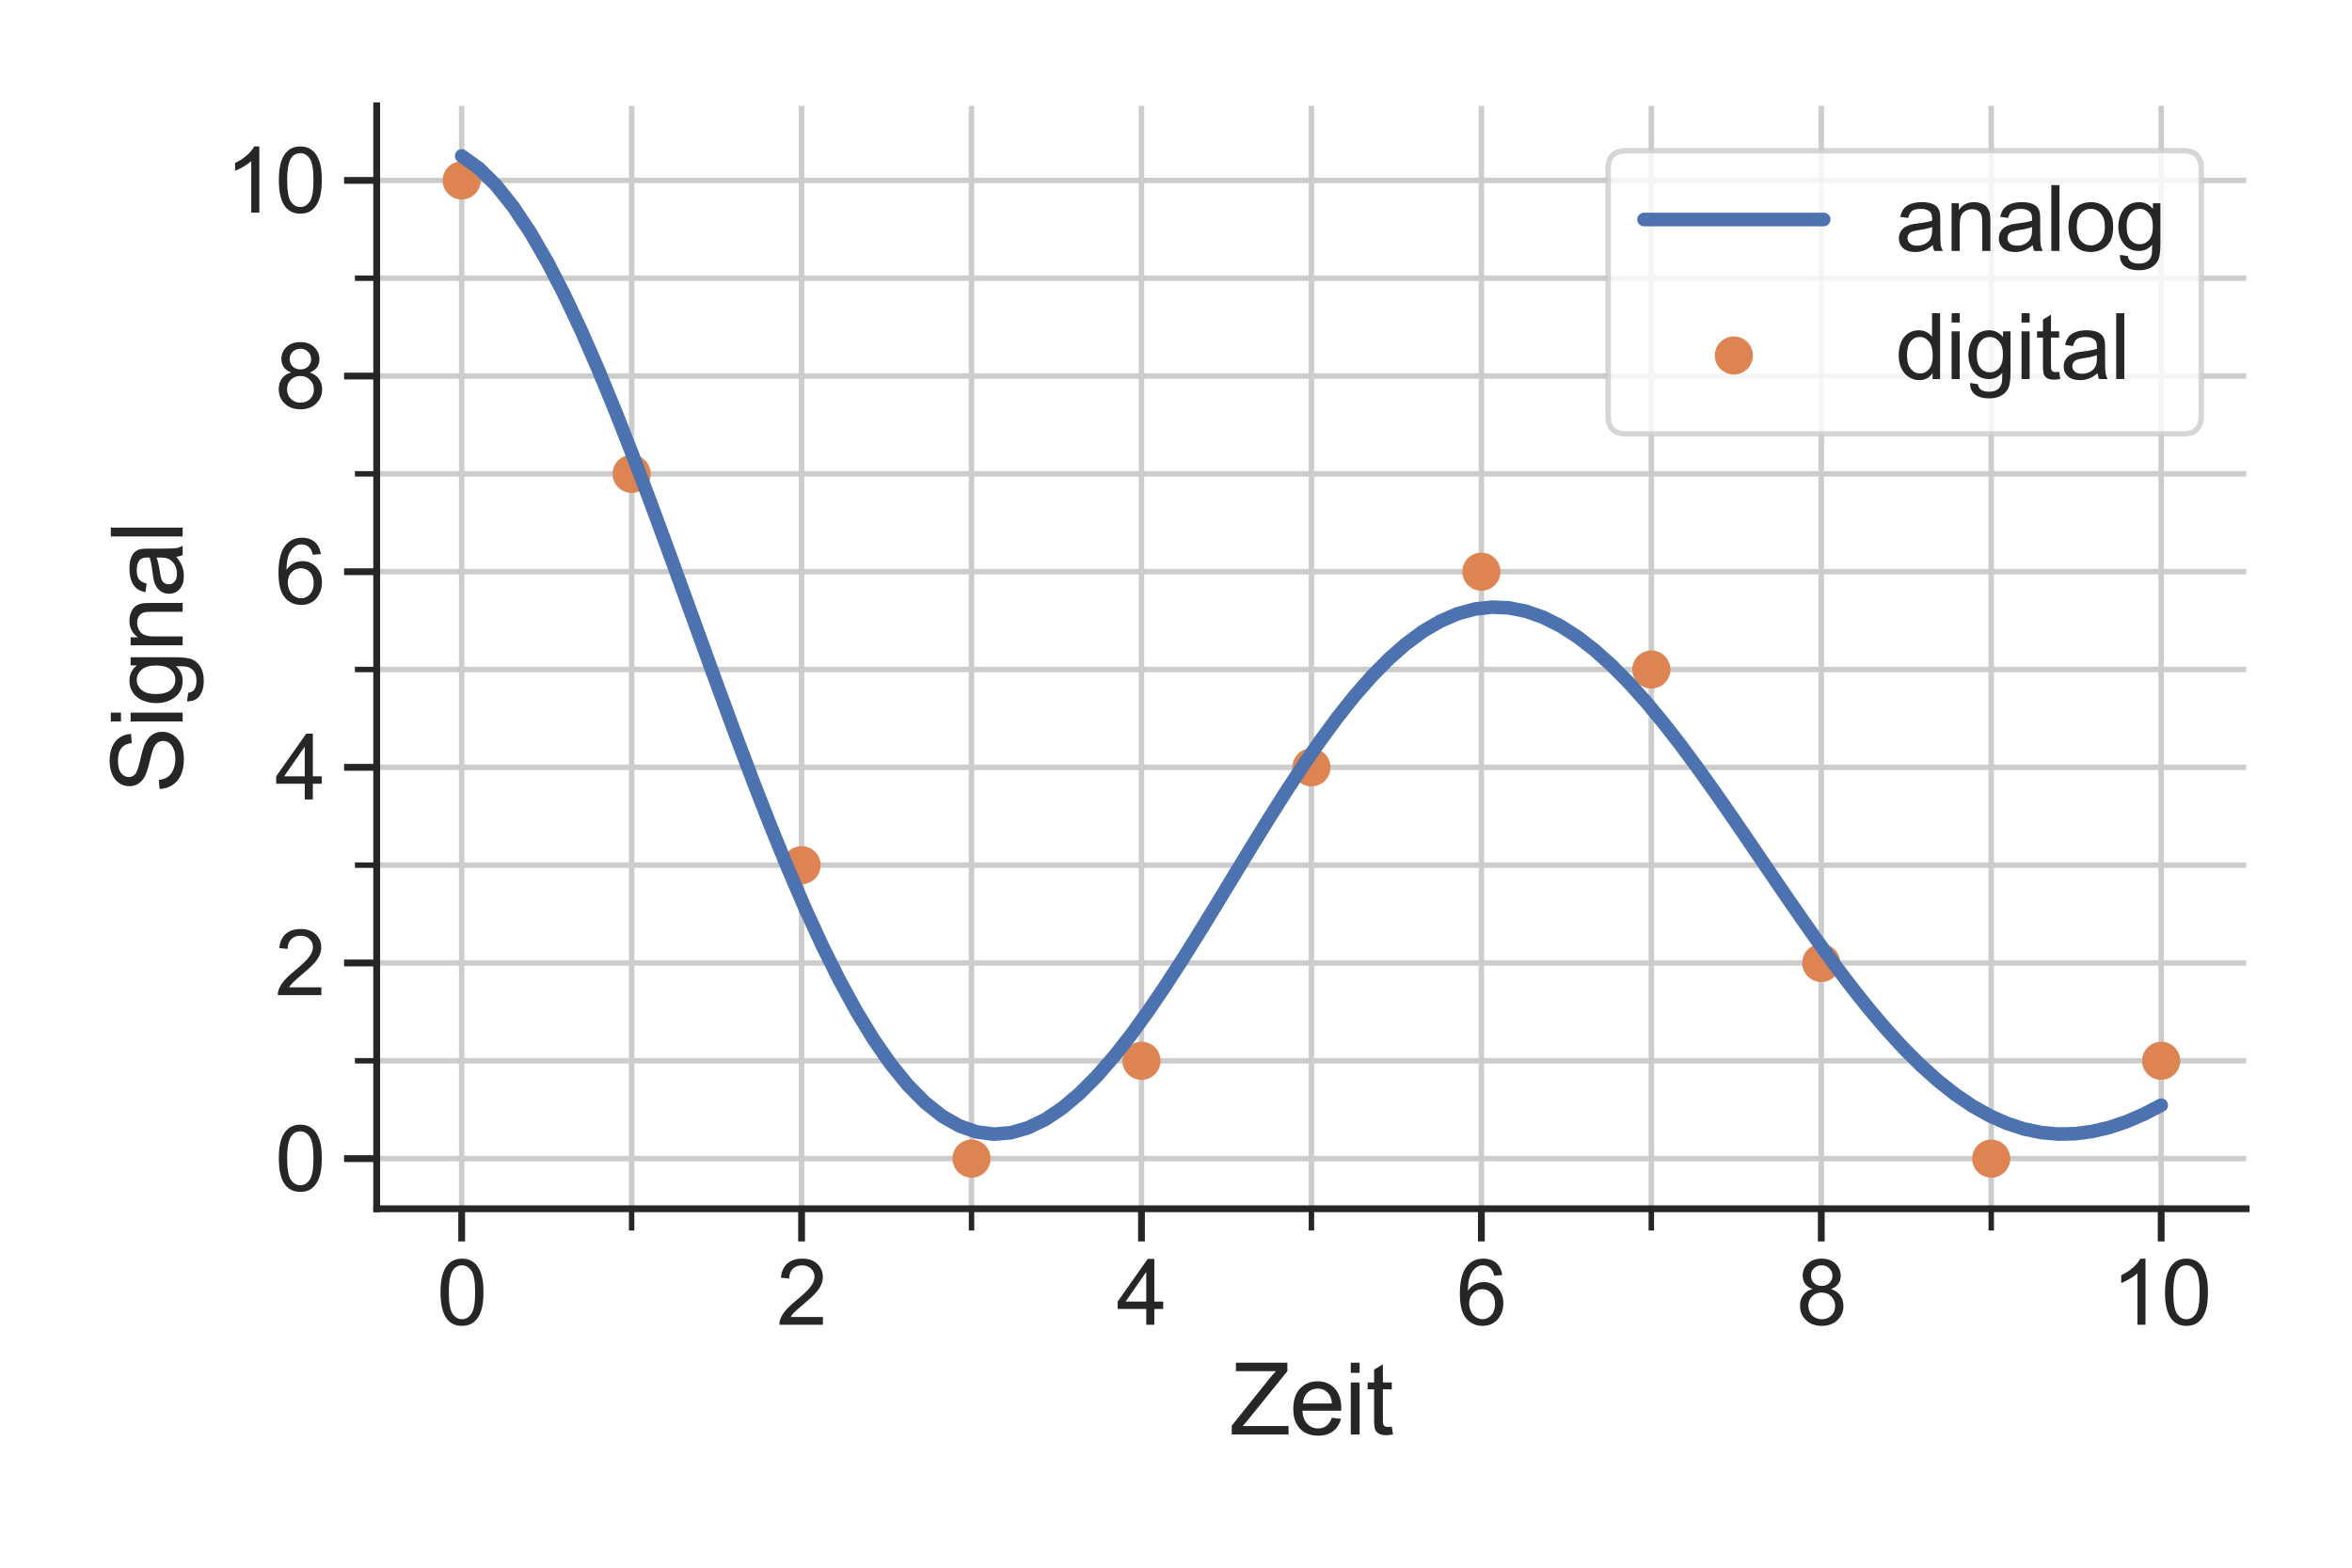 <?xml version="1.0" encoding="utf-8" standalone="no"?>
<!DOCTYPE svg PUBLIC "-//W3C//DTD SVG 1.1//EN"
  "http://www.w3.org/Graphics/SVG/1.1/DTD/svg11.dtd">
<svg height="288pt" version="1.1" viewBox="0 0 432 288" width="432pt" xmlns="http://www.w3.org/2000/svg" xmlns:xlink="http://www.w3.org/1999/xlink">
 <defs>
  <style type="text/css">*{stroke-linecap:butt;stroke-linejoin:round;}</style>
 </defs>
 <g id="figure_1">
  <g id="patch_1">
   <path d="M 0 288 
L 432 288 
L 432 0 
L 0 0 
z
" style="fill:#ffffff;"/>
  </g>
  <g id="axes_1">
   <g id="patch_2">
    <path d="M 69.19 222.06 
L 412.56 222.06 
L 412.56 19.44 
L 69.19 19.44 
z
" style="fill:#ffffff;"/>
   </g>
   <g id="matplotlib.axis_1">
    <g id="xtick_1">
     <g id="line2d_1">
      <path clip-path="url(#pe188234ee8)" d="M 84.798 222.06 
L 84.798 19.44 
" style="fill:none;stroke:#cccccc;stroke-linecap:round;"/>
     </g>
     <g id="line2d_2">
      <defs>
       <path d="M 0 0 
L 0 6 
" id="m248e7190e1" style="stroke:#262626;stroke-width:1.25;"/>
      </defs>
      <g>
       <use style="fill:#262626;stroke:#262626;stroke-width:1.25;" x="84.798" xlink:href="#m248e7190e1" y="222.06"/>
      </g>
     </g>
     <g id="text_1">
      <!-- 0 -->
      <g style="fill:#262626;" transform="translate(80.21 243.37)scale(0.165 -0.165)">
       <defs>
        <path d="M 266 2259 
Q 266 3072 433 3567 
Q 600 4063 929 4331 
Q 1259 4600 1759 4600 
Q 2128 4600 2406 4451 
Q 2684 4303 2865 4023 
Q 3047 3744 3150 3342 
Q 3253 2941 3253 2259 
Q 3253 1453 3087 958 
Q 2922 463 2592 192 
Q 2263 -78 1759 -78 
Q 1097 -78 719 397 
Q 266 969 266 2259 
z
M 844 2259 
Q 844 1131 1108 757 
Q 1372 384 1759 384 
Q 2147 384 2411 759 
Q 2675 1134 2675 2259 
Q 2675 3391 2411 3762 
Q 2147 4134 1753 4134 
Q 1366 4134 1134 3806 
Q 844 3388 844 2259 
z
" id="ArialMT-30" transform="scale(0.016)"/>
       </defs>
       <use xlink:href="#ArialMT-30"/>
      </g>
     </g>
    </g>
    <g id="xtick_2">
     <g id="line2d_3">
      <path clip-path="url(#pe188234ee8)" d="M 147.229 222.06 
L 147.229 19.44 
" style="fill:none;stroke:#cccccc;stroke-linecap:round;"/>
     </g>
     <g id="line2d_4">
      <g>
       <use style="fill:#262626;stroke:#262626;stroke-width:1.25;" x="147.229" xlink:href="#m248e7190e1" y="222.06"/>
      </g>
     </g>
     <g id="text_2">
      <!-- 2 -->
      <g style="fill:#262626;" transform="translate(142.641 243.37)scale(0.165 -0.165)">
       <defs>
        <path d="M 3222 541 
L 3222 0 
L 194 0 
Q 188 203 259 391 
Q 375 700 629 1000 
Q 884 1300 1366 1694 
Q 2113 2306 2375 2664 
Q 2638 3022 2638 3341 
Q 2638 3675 2398 3904 
Q 2159 4134 1775 4134 
Q 1369 4134 1125 3890 
Q 881 3647 878 3216 
L 300 3275 
Q 359 3922 746 4261 
Q 1134 4600 1788 4600 
Q 2447 4600 2831 4234 
Q 3216 3869 3216 3328 
Q 3216 3053 3103 2787 
Q 2991 2522 2730 2228 
Q 2469 1934 1863 1422 
Q 1356 997 1212 845 
Q 1069 694 975 541 
L 3222 541 
z
" id="ArialMT-32" transform="scale(0.016)"/>
       </defs>
       <use xlink:href="#ArialMT-32"/>
      </g>
     </g>
    </g>
    <g id="xtick_3">
     <g id="line2d_5">
      <path clip-path="url(#pe188234ee8)" d="M 209.66 222.06 
L 209.66 19.44 
" style="fill:none;stroke:#cccccc;stroke-linecap:round;"/>
     </g>
     <g id="line2d_6">
      <g>
       <use style="fill:#262626;stroke:#262626;stroke-width:1.25;" x="209.66" xlink:href="#m248e7190e1" y="222.06"/>
      </g>
     </g>
     <g id="text_3">
      <!-- 4 -->
      <g style="fill:#262626;" transform="translate(205.072 243.37)scale(0.165 -0.165)">
       <defs>
        <path d="M 2069 0 
L 2069 1097 
L 81 1097 
L 81 1613 
L 2172 4581 
L 2631 4581 
L 2631 1613 
L 3250 1613 
L 3250 1097 
L 2631 1097 
L 2631 0 
L 2069 0 
z
M 2069 1613 
L 2069 3678 
L 634 1613 
L 2069 1613 
z
" id="ArialMT-34" transform="scale(0.016)"/>
       </defs>
       <use xlink:href="#ArialMT-34"/>
      </g>
     </g>
    </g>
    <g id="xtick_4">
     <g id="line2d_7">
      <path clip-path="url(#pe188234ee8)" d="M 272.09 222.06 
L 272.09 19.44 
" style="fill:none;stroke:#cccccc;stroke-linecap:round;"/>
     </g>
     <g id="line2d_8">
      <g>
       <use style="fill:#262626;stroke:#262626;stroke-width:1.25;" x="272.09" xlink:href="#m248e7190e1" y="222.06"/>
      </g>
     </g>
     <g id="text_4">
      <!-- 6 -->
      <g style="fill:#262626;" transform="translate(267.503 243.37)scale(0.165 -0.165)">
       <defs>
        <path d="M 3184 3459 
L 2625 3416 
Q 2550 3747 2413 3897 
Q 2184 4138 1850 4138 
Q 1581 4138 1378 3988 
Q 1113 3794 959 3422 
Q 806 3050 800 2363 
Q 1003 2672 1297 2822 
Q 1591 2972 1913 2972 
Q 2475 2972 2870 2558 
Q 3266 2144 3266 1488 
Q 3266 1056 3080 686 
Q 2894 316 2569 119 
Q 2244 -78 1831 -78 
Q 1128 -78 684 439 
Q 241 956 241 2144 
Q 241 3472 731 4075 
Q 1159 4600 1884 4600 
Q 2425 4600 2770 4297 
Q 3116 3994 3184 3459 
z
M 888 1484 
Q 888 1194 1011 928 
Q 1134 663 1356 523 
Q 1578 384 1822 384 
Q 2178 384 2434 671 
Q 2691 959 2691 1453 
Q 2691 1928 2437 2201 
Q 2184 2475 1800 2475 
Q 1419 2475 1153 2201 
Q 888 1928 888 1484 
z
" id="ArialMT-36" transform="scale(0.016)"/>
       </defs>
       <use xlink:href="#ArialMT-36"/>
      </g>
     </g>
    </g>
    <g id="xtick_5">
     <g id="line2d_9">
      <path clip-path="url(#pe188234ee8)" d="M 334.521 222.06 
L 334.521 19.44 
" style="fill:none;stroke:#cccccc;stroke-linecap:round;"/>
     </g>
     <g id="line2d_10">
      <g>
       <use style="fill:#262626;stroke:#262626;stroke-width:1.25;" x="334.521" xlink:href="#m248e7190e1" y="222.06"/>
      </g>
     </g>
     <g id="text_5">
      <!-- 8 -->
      <g style="fill:#262626;" transform="translate(329.934 243.37)scale(0.165 -0.165)">
       <defs>
        <path d="M 1131 2484 
Q 781 2613 612 2850 
Q 444 3088 444 3419 
Q 444 3919 803 4259 
Q 1163 4600 1759 4600 
Q 2359 4600 2725 4251 
Q 3091 3903 3091 3403 
Q 3091 3084 2923 2848 
Q 2756 2613 2416 2484 
Q 2838 2347 3058 2040 
Q 3278 1734 3278 1309 
Q 3278 722 2862 322 
Q 2447 -78 1769 -78 
Q 1091 -78 675 323 
Q 259 725 259 1325 
Q 259 1772 486 2073 
Q 713 2375 1131 2484 
z
M 1019 3438 
Q 1019 3113 1228 2906 
Q 1438 2700 1772 2700 
Q 2097 2700 2305 2904 
Q 2513 3109 2513 3406 
Q 2513 3716 2298 3927 
Q 2084 4138 1766 4138 
Q 1444 4138 1231 3931 
Q 1019 3725 1019 3438 
z
M 838 1322 
Q 838 1081 952 856 
Q 1066 631 1291 507 
Q 1516 384 1775 384 
Q 2178 384 2440 643 
Q 2703 903 2703 1303 
Q 2703 1709 2433 1975 
Q 2163 2241 1756 2241 
Q 1359 2241 1098 1978 
Q 838 1716 838 1322 
z
" id="ArialMT-38" transform="scale(0.016)"/>
       </defs>
       <use xlink:href="#ArialMT-38"/>
      </g>
     </g>
    </g>
    <g id="xtick_6">
     <g id="line2d_11">
      <path clip-path="url(#pe188234ee8)" d="M 396.952 222.06 
L 396.952 19.44 
" style="fill:none;stroke:#cccccc;stroke-linecap:round;"/>
     </g>
     <g id="line2d_12">
      <g>
       <use style="fill:#262626;stroke:#262626;stroke-width:1.25;" x="396.952" xlink:href="#m248e7190e1" y="222.06"/>
      </g>
     </g>
     <g id="text_6">
      <!-- 10 -->
      <g style="fill:#262626;" transform="translate(387.777 243.37)scale(0.165 -0.165)">
       <defs>
        <path d="M 2384 0 
L 1822 0 
L 1822 3584 
Q 1619 3391 1289 3197 
Q 959 3003 697 2906 
L 697 3450 
Q 1169 3672 1522 3987 
Q 1875 4303 2022 4600 
L 2384 4600 
L 2384 0 
z
" id="ArialMT-31" transform="scale(0.016)"/>
       </defs>
       <use xlink:href="#ArialMT-31"/>
       <use x="55.615" xlink:href="#ArialMT-30"/>
      </g>
     </g>
    </g>
    <g id="xtick_7">
     <g id="line2d_13">
      <path clip-path="url(#pe188234ee8)" d="M 116.013 222.06 
L 116.013 19.44 
" style="fill:none;stroke:#cccccc;stroke-linecap:round;"/>
     </g>
     <g id="line2d_14">
      <defs>
       <path d="M 0 0 
L 0 4 
" id="m6256899440" style="stroke:#262626;"/>
      </defs>
      <g>
       <use style="fill:#262626;stroke:#262626;" x="116.013" xlink:href="#m6256899440" y="222.06"/>
      </g>
     </g>
    </g>
    <g id="xtick_8">
     <g id="line2d_15">
      <path clip-path="url(#pe188234ee8)" d="M 178.444 222.06 
L 178.444 19.44 
" style="fill:none;stroke:#cccccc;stroke-linecap:round;"/>
     </g>
     <g id="line2d_16">
      <g>
       <use style="fill:#262626;stroke:#262626;" x="178.444" xlink:href="#m6256899440" y="222.06"/>
      </g>
     </g>
    </g>
    <g id="xtick_9">
     <g id="line2d_17">
      <path clip-path="url(#pe188234ee8)" d="M 240.875 222.06 
L 240.875 19.44 
" style="fill:none;stroke:#cccccc;stroke-linecap:round;"/>
     </g>
     <g id="line2d_18">
      <g>
       <use style="fill:#262626;stroke:#262626;" x="240.875" xlink:href="#m6256899440" y="222.06"/>
      </g>
     </g>
    </g>
    <g id="xtick_10">
     <g id="line2d_19">
      <path clip-path="url(#pe188234ee8)" d="M 303.306 222.06 
L 303.306 19.44 
" style="fill:none;stroke:#cccccc;stroke-linecap:round;"/>
     </g>
     <g id="line2d_20">
      <g>
       <use style="fill:#262626;stroke:#262626;" x="303.306" xlink:href="#m6256899440" y="222.06"/>
      </g>
     </g>
    </g>
    <g id="xtick_11">
     <g id="line2d_21">
      <path clip-path="url(#pe188234ee8)" d="M 365.737 222.06 
L 365.737 19.44 
" style="fill:none;stroke:#cccccc;stroke-linecap:round;"/>
     </g>
     <g id="line2d_22">
      <g>
       <use style="fill:#262626;stroke:#262626;" x="365.737" xlink:href="#m6256899440" y="222.06"/>
      </g>
     </g>
    </g>
    <g id="text_7">
     <!-- Zeit -->
     <g style="fill:#262626;" transform="translate(225.873 263.534)scale(0.18 -0.18)">
      <defs>
       <path d="M 128 0 
L 128 563 
L 2475 3497 
Q 2725 3809 2950 4041 
L 394 4041 
L 394 4581 
L 3675 4581 
L 3675 4041 
L 1103 863 
L 825 541 
L 3750 541 
L 3750 0 
L 128 0 
z
" id="ArialMT-5a" transform="scale(0.016)"/>
       <path d="M 2694 1069 
L 3275 997 
Q 3138 488 2766 206 
Q 2394 -75 1816 -75 
Q 1088 -75 661 373 
Q 234 822 234 1631 
Q 234 2469 665 2931 
Q 1097 3394 1784 3394 
Q 2450 3394 2872 2941 
Q 3294 2488 3294 1666 
Q 3294 1616 3291 1516 
L 816 1516 
Q 847 969 1125 678 
Q 1403 388 1819 388 
Q 2128 388 2347 550 
Q 2566 713 2694 1069 
z
M 847 1978 
L 2700 1978 
Q 2663 2397 2488 2606 
Q 2219 2931 1791 2931 
Q 1403 2931 1139 2672 
Q 875 2413 847 1978 
z
" id="ArialMT-65" transform="scale(0.016)"/>
       <path d="M 425 3934 
L 425 4581 
L 988 4581 
L 988 3934 
L 425 3934 
z
M 425 0 
L 425 3319 
L 988 3319 
L 988 0 
L 425 0 
z
" id="ArialMT-69" transform="scale(0.016)"/>
       <path d="M 1650 503 
L 1731 6 
Q 1494 -44 1306 -44 
Q 1000 -44 831 53 
Q 663 150 594 308 
Q 525 466 525 972 
L 525 2881 
L 113 2881 
L 113 3319 
L 525 3319 
L 525 4141 
L 1084 4478 
L 1084 3319 
L 1650 3319 
L 1650 2881 
L 1084 2881 
L 1084 941 
Q 1084 700 1114 631 
Q 1144 563 1211 522 
Q 1278 481 1403 481 
Q 1497 481 1650 503 
z
" id="ArialMT-74" transform="scale(0.016)"/>
      </defs>
      <use xlink:href="#ArialMT-5a"/>
      <use x="61.084" xlink:href="#ArialMT-65"/>
      <use x="116.699" xlink:href="#ArialMT-69"/>
      <use x="138.916" xlink:href="#ArialMT-74"/>
     </g>
    </g>
   </g>
   <g id="matplotlib.axis_2">
    <g id="ytick_1">
     <g id="line2d_23">
      <path clip-path="url(#pe188234ee8)" d="M 69.19 212.85 
L 412.56 212.85 
" style="fill:none;stroke:#cccccc;stroke-linecap:round;"/>
     </g>
     <g id="line2d_24">
      <defs>
       <path d="M 0 0 
L -6 0 
" id="m8476e2ebb4" style="stroke:#262626;stroke-width:1.25;"/>
      </defs>
      <g>
       <use style="fill:#262626;stroke:#262626;stroke-width:1.25;" x="69.19" xlink:href="#m8476e2ebb4" y="212.85"/>
      </g>
     </g>
     <g id="text_8">
      <!-- 0 -->
      <g style="fill:#262626;" transform="translate(50.514 218.755)scale(0.165 -0.165)">
       <use xlink:href="#ArialMT-30"/>
      </g>
     </g>
    </g>
    <g id="ytick_2">
     <g id="line2d_25">
      <path clip-path="url(#pe188234ee8)" d="M 69.19 176.909 
L 412.56 176.909 
" style="fill:none;stroke:#cccccc;stroke-linecap:round;"/>
     </g>
     <g id="line2d_26">
      <g>
       <use style="fill:#262626;stroke:#262626;stroke-width:1.25;" x="69.19" xlink:href="#m8476e2ebb4" y="176.909"/>
      </g>
     </g>
     <g id="text_9">
      <!-- 2 -->
      <g style="fill:#262626;" transform="translate(50.514 182.814)scale(0.165 -0.165)">
       <use xlink:href="#ArialMT-32"/>
      </g>
     </g>
    </g>
    <g id="ytick_3">
     <g id="line2d_27">
      <path clip-path="url(#pe188234ee8)" d="M 69.19 140.967 
L 412.56 140.967 
" style="fill:none;stroke:#cccccc;stroke-linecap:round;"/>
     </g>
     <g id="line2d_28">
      <g>
       <use style="fill:#262626;stroke:#262626;stroke-width:1.25;" x="69.19" xlink:href="#m8476e2ebb4" y="140.967"/>
      </g>
     </g>
     <g id="text_10">
      <!-- 4 -->
      <g style="fill:#262626;" transform="translate(50.514 146.872)scale(0.165 -0.165)">
       <use xlink:href="#ArialMT-34"/>
      </g>
     </g>
    </g>
    <g id="ytick_4">
     <g id="line2d_29">
      <path clip-path="url(#pe188234ee8)" d="M 69.19 105.026 
L 412.56 105.026 
" style="fill:none;stroke:#cccccc;stroke-linecap:round;"/>
     </g>
     <g id="line2d_30">
      <g>
       <use style="fill:#262626;stroke:#262626;stroke-width:1.25;" x="69.19" xlink:href="#m8476e2ebb4" y="105.026"/>
      </g>
     </g>
     <g id="text_11">
      <!-- 6 -->
      <g style="fill:#262626;" transform="translate(50.514 110.931)scale(0.165 -0.165)">
       <use xlink:href="#ArialMT-36"/>
      </g>
     </g>
    </g>
    <g id="ytick_5">
     <g id="line2d_31">
      <path clip-path="url(#pe188234ee8)" d="M 69.19 69.084 
L 412.56 69.084 
" style="fill:none;stroke:#cccccc;stroke-linecap:round;"/>
     </g>
     <g id="line2d_32">
      <g>
       <use style="fill:#262626;stroke:#262626;stroke-width:1.25;" x="69.19" xlink:href="#m8476e2ebb4" y="69.084"/>
      </g>
     </g>
     <g id="text_12">
      <!-- 8 -->
      <g style="fill:#262626;" transform="translate(50.514 74.989)scale(0.165 -0.165)">
       <use xlink:href="#ArialMT-38"/>
      </g>
     </g>
    </g>
    <g id="ytick_6">
     <g id="line2d_33">
      <path clip-path="url(#pe188234ee8)" d="M 69.19 33.143 
L 412.56 33.143 
" style="fill:none;stroke:#cccccc;stroke-linecap:round;"/>
     </g>
     <g id="line2d_34">
      <g>
       <use style="fill:#262626;stroke:#262626;stroke-width:1.25;" x="69.19" xlink:href="#m8476e2ebb4" y="33.143"/>
      </g>
     </g>
     <g id="text_13">
      <!-- 10 -->
      <g style="fill:#262626;" transform="translate(41.339 39.048)scale(0.165 -0.165)">
       <use xlink:href="#ArialMT-31"/>
       <use x="55.615" xlink:href="#ArialMT-30"/>
      </g>
     </g>
    </g>
    <g id="ytick_7">
     <g id="line2d_35">
      <path clip-path="url(#pe188234ee8)" d="M 69.19 194.879 
L 412.56 194.879 
" style="fill:none;stroke:#cccccc;stroke-linecap:round;"/>
     </g>
     <g id="line2d_36">
      <defs>
       <path d="M 0 0 
L -4 0 
" id="m172164148d" style="stroke:#262626;"/>
      </defs>
      <g>
       <use style="fill:#262626;stroke:#262626;" x="69.19" xlink:href="#m172164148d" y="194.879"/>
      </g>
     </g>
    </g>
    <g id="ytick_8">
     <g id="line2d_37">
      <path clip-path="url(#pe188234ee8)" d="M 69.19 158.938 
L 412.56 158.938 
" style="fill:none;stroke:#cccccc;stroke-linecap:round;"/>
     </g>
     <g id="line2d_38">
      <g>
       <use style="fill:#262626;stroke:#262626;" x="69.19" xlink:href="#m172164148d" y="158.938"/>
      </g>
     </g>
    </g>
    <g id="ytick_9">
     <g id="line2d_39">
      <path clip-path="url(#pe188234ee8)" d="M 69.19 122.996 
L 412.56 122.996 
" style="fill:none;stroke:#cccccc;stroke-linecap:round;"/>
     </g>
     <g id="line2d_40">
      <g>
       <use style="fill:#262626;stroke:#262626;" x="69.19" xlink:href="#m172164148d" y="122.996"/>
      </g>
     </g>
    </g>
    <g id="ytick_10">
     <g id="line2d_41">
      <path clip-path="url(#pe188234ee8)" d="M 69.19 87.055 
L 412.56 87.055 
" style="fill:none;stroke:#cccccc;stroke-linecap:round;"/>
     </g>
     <g id="line2d_42">
      <g>
       <use style="fill:#262626;stroke:#262626;" x="69.19" xlink:href="#m172164148d" y="87.055"/>
      </g>
     </g>
    </g>
    <g id="ytick_11">
     <g id="line2d_43">
      <path clip-path="url(#pe188234ee8)" d="M 69.19 51.113 
L 412.56 51.113 
" style="fill:none;stroke:#cccccc;stroke-linecap:round;"/>
     </g>
     <g id="line2d_44">
      <g>
       <use style="fill:#262626;stroke:#262626;" x="69.19" xlink:href="#m172164148d" y="51.113"/>
      </g>
     </g>
    </g>
    <g id="text_14">
     <!-- Signal -->
     <g style="fill:#262626;" transform="translate(33.55 145.767)rotate(-90)scale(0.18 -0.18)">
      <defs>
       <path d="M 288 1472 
L 859 1522 
Q 900 1178 1048 958 
Q 1197 738 1509 602 
Q 1822 466 2213 466 
Q 2559 466 2825 569 
Q 3091 672 3220 851 
Q 3350 1031 3350 1244 
Q 3350 1459 3225 1620 
Q 3100 1781 2813 1891 
Q 2628 1963 1997 2114 
Q 1366 2266 1113 2400 
Q 784 2572 623 2826 
Q 463 3081 463 3397 
Q 463 3744 659 4045 
Q 856 4347 1234 4503 
Q 1613 4659 2075 4659 
Q 2584 4659 2973 4495 
Q 3363 4331 3572 4012 
Q 3781 3694 3797 3291 
L 3216 3247 
Q 3169 3681 2898 3903 
Q 2628 4125 2100 4125 
Q 1550 4125 1298 3923 
Q 1047 3722 1047 3438 
Q 1047 3191 1225 3031 
Q 1400 2872 2139 2705 
Q 2878 2538 3153 2413 
Q 3553 2228 3743 1945 
Q 3934 1663 3934 1294 
Q 3934 928 3725 604 
Q 3516 281 3123 101 
Q 2731 -78 2241 -78 
Q 1619 -78 1198 103 
Q 778 284 539 648 
Q 300 1013 288 1472 
z
" id="ArialMT-53" transform="scale(0.016)"/>
       <path d="M 319 -275 
L 866 -356 
Q 900 -609 1056 -725 
Q 1266 -881 1628 -881 
Q 2019 -881 2231 -725 
Q 2444 -569 2519 -288 
Q 2563 -116 2559 434 
Q 2191 0 1641 0 
Q 956 0 581 494 
Q 206 988 206 1678 
Q 206 2153 378 2554 
Q 550 2956 876 3175 
Q 1203 3394 1644 3394 
Q 2231 3394 2613 2919 
L 2613 3319 
L 3131 3319 
L 3131 450 
Q 3131 -325 2973 -648 
Q 2816 -972 2473 -1159 
Q 2131 -1347 1631 -1347 
Q 1038 -1347 672 -1080 
Q 306 -813 319 -275 
z
M 784 1719 
Q 784 1066 1043 766 
Q 1303 466 1694 466 
Q 2081 466 2343 764 
Q 2606 1063 2606 1700 
Q 2606 2309 2336 2618 
Q 2066 2928 1684 2928 
Q 1309 2928 1046 2623 
Q 784 2319 784 1719 
z
" id="ArialMT-67" transform="scale(0.016)"/>
       <path d="M 422 0 
L 422 3319 
L 928 3319 
L 928 2847 
Q 1294 3394 1984 3394 
Q 2284 3394 2536 3286 
Q 2788 3178 2913 3003 
Q 3038 2828 3088 2588 
Q 3119 2431 3119 2041 
L 3119 0 
L 2556 0 
L 2556 2019 
Q 2556 2363 2490 2533 
Q 2425 2703 2258 2804 
Q 2091 2906 1866 2906 
Q 1506 2906 1245 2678 
Q 984 2450 984 1813 
L 984 0 
L 422 0 
z
" id="ArialMT-6e" transform="scale(0.016)"/>
       <path d="M 2588 409 
Q 2275 144 1986 34 
Q 1697 -75 1366 -75 
Q 819 -75 525 192 
Q 231 459 231 875 
Q 231 1119 342 1320 
Q 453 1522 633 1644 
Q 813 1766 1038 1828 
Q 1203 1872 1538 1913 
Q 2219 1994 2541 2106 
Q 2544 2222 2544 2253 
Q 2544 2597 2384 2738 
Q 2169 2928 1744 2928 
Q 1347 2928 1158 2789 
Q 969 2650 878 2297 
L 328 2372 
Q 403 2725 575 2942 
Q 747 3159 1072 3276 
Q 1397 3394 1825 3394 
Q 2250 3394 2515 3294 
Q 2781 3194 2906 3042 
Q 3031 2891 3081 2659 
Q 3109 2516 3109 2141 
L 3109 1391 
Q 3109 606 3145 398 
Q 3181 191 3288 0 
L 2700 0 
Q 2613 175 2588 409 
z
M 2541 1666 
Q 2234 1541 1622 1453 
Q 1275 1403 1131 1340 
Q 988 1278 909 1158 
Q 831 1038 831 891 
Q 831 666 1001 516 
Q 1172 366 1500 366 
Q 1825 366 2078 508 
Q 2331 650 2450 897 
Q 2541 1088 2541 1459 
L 2541 1666 
z
" id="ArialMT-61" transform="scale(0.016)"/>
       <path d="M 409 0 
L 409 4581 
L 972 4581 
L 972 0 
L 409 0 
z
" id="ArialMT-6c" transform="scale(0.016)"/>
      </defs>
      <use xlink:href="#ArialMT-53"/>
      <use x="66.699" xlink:href="#ArialMT-69"/>
      <use x="88.916" xlink:href="#ArialMT-67"/>
      <use x="144.531" xlink:href="#ArialMT-6e"/>
      <use x="200.146" xlink:href="#ArialMT-61"/>
      <use x="255.762" xlink:href="#ArialMT-6c"/>
     </g>
    </g>
   </g>
   <g id="PathCollection_1">
    <defs>
     <path d="M 0 3 
C 0.796 3 1.559 2.684 2.121 2.121 
C 2.684 1.559 3 0.796 3 0 
C 3 -0.796 2.684 -1.559 2.121 -2.121 
C 1.559 -2.684 0.796 -3 0 -3 
C -0.796 -3 -1.559 -2.684 -2.121 -2.121 
C -2.684 -1.559 -3 -0.796 -3 0 
C -3 0.796 -2.684 1.559 -2.121 2.121 
C -1.559 2.684 -0.796 3 0 3 
z
" id="m8bdb279a90" style="stroke:#dd8452;"/>
    </defs>
    <g clip-path="url(#pe188234ee8)">
     <use style="fill:#dd8452;stroke:#dd8452;" x="84.798" xlink:href="#m8bdb279a90" y="33.143"/>
     <use style="fill:#dd8452;stroke:#dd8452;" x="116.013" xlink:href="#m8bdb279a90" y="87.055"/>
     <use style="fill:#dd8452;stroke:#dd8452;" x="147.229" xlink:href="#m8bdb279a90" y="158.938"/>
     <use style="fill:#dd8452;stroke:#dd8452;" x="178.444" xlink:href="#m8bdb279a90" y="212.85"/>
     <use style="fill:#dd8452;stroke:#dd8452;" x="209.66" xlink:href="#m8bdb279a90" y="194.879"/>
     <use style="fill:#dd8452;stroke:#dd8452;" x="240.875" xlink:href="#m8bdb279a90" y="140.967"/>
     <use style="fill:#dd8452;stroke:#dd8452;" x="272.09" xlink:href="#m8bdb279a90" y="105.026"/>
     <use style="fill:#dd8452;stroke:#dd8452;" x="303.306" xlink:href="#m8bdb279a90" y="122.996"/>
     <use style="fill:#dd8452;stroke:#dd8452;" x="334.521" xlink:href="#m8bdb279a90" y="176.909"/>
     <use style="fill:#dd8452;stroke:#dd8452;" x="365.737" xlink:href="#m8bdb279a90" y="212.85"/>
     <use style="fill:#dd8452;stroke:#dd8452;" x="396.952" xlink:href="#m8bdb279a90" y="194.879"/>
    </g>
   </g>
   <g id="line2d_45">
    <path clip-path="url(#pe188234ee8)" d="M 84.798 28.65 
L 87.951 30.909 
L 91.104 34.035 
L 94.257 37.986 
L 97.41 42.715 
L 100.563 48.166 
L 103.716 54.28 
L 106.869 60.988 
L 110.022 68.219 
L 113.175 75.898 
L 116.328 83.945 
L 119.482 92.28 
L 122.635 100.82 
L 125.788 109.482 
L 128.941 118.183 
L 132.094 126.842 
L 135.247 135.379 
L 138.4 143.719 
L 141.553 151.786 
L 144.706 159.513 
L 147.859 166.835 
L 151.012 173.692 
L 154.165 180.032 
L 157.318 185.809 
L 160.472 190.98 
L 163.625 195.514 
L 166.778 199.383 
L 169.931 202.57 
L 173.084 205.061 
L 176.237 206.852 
L 179.39 207.947 
L 182.543 208.354 
L 185.696 208.09 
L 188.849 207.177 
L 192.002 205.646 
L 195.155 203.529 
L 198.308 200.867 
L 201.462 197.704 
L 204.615 194.089 
L 207.768 190.074 
L 210.921 185.714 
L 214.074 181.067 
L 217.227 176.192 
L 220.38 171.148 
L 223.533 165.998 
L 226.686 160.801 
L 229.839 155.617 
L 232.992 150.504 
L 236.145 145.519 
L 239.298 140.716 
L 242.452 136.146 
L 245.605 131.856 
L 248.758 127.89 
L 251.911 124.287 
L 255.064 121.082 
L 258.217 118.305 
L 261.37 115.982 
L 264.523 114.131 
L 267.676 112.768 
L 270.829 111.902 
L 273.982 111.537 
L 277.135 111.671 
L 280.288 112.298 
L 283.442 113.408 
L 286.595 114.983 
L 289.748 117.003 
L 292.901 119.443 
L 296.054 122.276 
L 299.207 125.468 
L 302.36 128.985 
L 305.513 132.789 
L 308.666 136.841 
L 311.819 141.097 
L 314.972 145.516 
L 318.125 150.053 
L 321.278 154.665 
L 324.432 159.306 
L 327.585 163.933 
L 330.738 168.505 
L 333.891 172.978 
L 337.044 177.315 
L 340.197 181.477 
L 343.35 185.43 
L 346.503 189.141 
L 349.656 192.582 
L 352.809 195.726 
L 355.962 198.552 
L 359.115 201.041 
L 362.268 203.179 
L 365.422 204.954 
L 368.575 206.358 
L 371.728 207.39 
L 374.881 208.049 
L 378.034 208.341 
L 381.187 208.272 
L 384.34 207.854 
L 387.493 207.103 
L 390.646 206.036 
L 393.799 204.673 
L 396.952 203.038 
" style="fill:none;stroke:#4c72b0;stroke-linecap:round;stroke-width:2.5;"/>
   </g>
   <g id="patch_3">
    <path d="M 69.19 222.06 
L 69.19 19.44 
" style="fill:none;stroke:#262626;stroke-linecap:square;stroke-linejoin:miter;stroke-width:1.25;"/>
   </g>
   <g id="patch_4">
    <path d="M 69.19 222.06 
L 412.56 222.06 
" style="fill:none;stroke:#262626;stroke-linecap:square;stroke-linejoin:miter;stroke-width:1.25;"/>
   </g>
   <g id="legend_1">
    <g id="patch_5">
     <path d="M 298.666 79.706 
L 401.01 79.706 
Q 404.31 79.706 404.31 76.406 
L 404.31 30.99 
Q 404.31 27.69 401.01 27.69 
L 298.666 27.69 
Q 295.366 27.69 295.366 30.99 
L 295.366 76.406 
Q 295.366 79.706 298.666 79.706 
z
" style="fill:#ffffff;opacity:0.8;stroke:#cccccc;stroke-linejoin:miter;"/>
    </g>
    <g id="line2d_46">
     <path d="M 301.966 40.325 
L 334.966 40.325 
" style="fill:none;stroke:#4c72b0;stroke-linecap:round;stroke-width:2.5;"/>
    </g>
    <g id="line2d_47"/>
    <g id="text_15">
     <!-- analog -->
     <g style="fill:#262626;" transform="translate(348.166 46.1)scale(0.165 -0.165)">
      <defs>
       <path d="M 213 1659 
Q 213 2581 725 3025 
Q 1153 3394 1769 3394 
Q 2453 3394 2887 2945 
Q 3322 2497 3322 1706 
Q 3322 1066 3130 698 
Q 2938 331 2570 128 
Q 2203 -75 1769 -75 
Q 1072 -75 642 372 
Q 213 819 213 1659 
z
M 791 1659 
Q 791 1022 1069 705 
Q 1347 388 1769 388 
Q 2188 388 2466 706 
Q 2744 1025 2744 1678 
Q 2744 2294 2464 2611 
Q 2184 2928 1769 2928 
Q 1347 2928 1069 2612 
Q 791 2297 791 1659 
z
" id="ArialMT-6f" transform="scale(0.016)"/>
      </defs>
      <use xlink:href="#ArialMT-61"/>
      <use x="55.615" xlink:href="#ArialMT-6e"/>
      <use x="111.23" xlink:href="#ArialMT-61"/>
      <use x="166.846" xlink:href="#ArialMT-6c"/>
      <use x="189.062" xlink:href="#ArialMT-6f"/>
      <use x="244.678" xlink:href="#ArialMT-67"/>
     </g>
    </g>
    <g id="PathCollection_2">
     <g>
      <use style="fill:#dd8452;stroke:#dd8452;" x="318.466" xlink:href="#m8bdb279a90" y="65.302"/>
     </g>
    </g>
    <g id="text_16">
     <!-- digital -->
     <g style="fill:#262626;" transform="translate(348.166 69.634)scale(0.165 -0.165)">
      <defs>
       <path d="M 2575 0 
L 2575 419 
Q 2259 -75 1647 -75 
Q 1250 -75 917 144 
Q 584 363 401 755 
Q 219 1147 219 1656 
Q 219 2153 384 2558 
Q 550 2963 881 3178 
Q 1213 3394 1622 3394 
Q 1922 3394 2156 3267 
Q 2391 3141 2538 2938 
L 2538 4581 
L 3097 4581 
L 3097 0 
L 2575 0 
z
M 797 1656 
Q 797 1019 1065 703 
Q 1334 388 1700 388 
Q 2069 388 2326 689 
Q 2584 991 2584 1609 
Q 2584 2291 2321 2609 
Q 2059 2928 1675 2928 
Q 1300 2928 1048 2622 
Q 797 2316 797 1656 
z
" id="ArialMT-64" transform="scale(0.016)"/>
      </defs>
      <use xlink:href="#ArialMT-64"/>
      <use x="55.615" xlink:href="#ArialMT-69"/>
      <use x="77.832" xlink:href="#ArialMT-67"/>
      <use x="133.447" xlink:href="#ArialMT-69"/>
      <use x="155.664" xlink:href="#ArialMT-74"/>
      <use x="183.447" xlink:href="#ArialMT-61"/>
      <use x="239.062" xlink:href="#ArialMT-6c"/>
     </g>
    </g>
   </g>
  </g>
 </g>
 <defs>
  <clipPath id="pe188234ee8">
   <rect height="202.62" width="343.37" x="69.19" y="19.44"/>
  </clipPath>
 </defs>
</svg>
